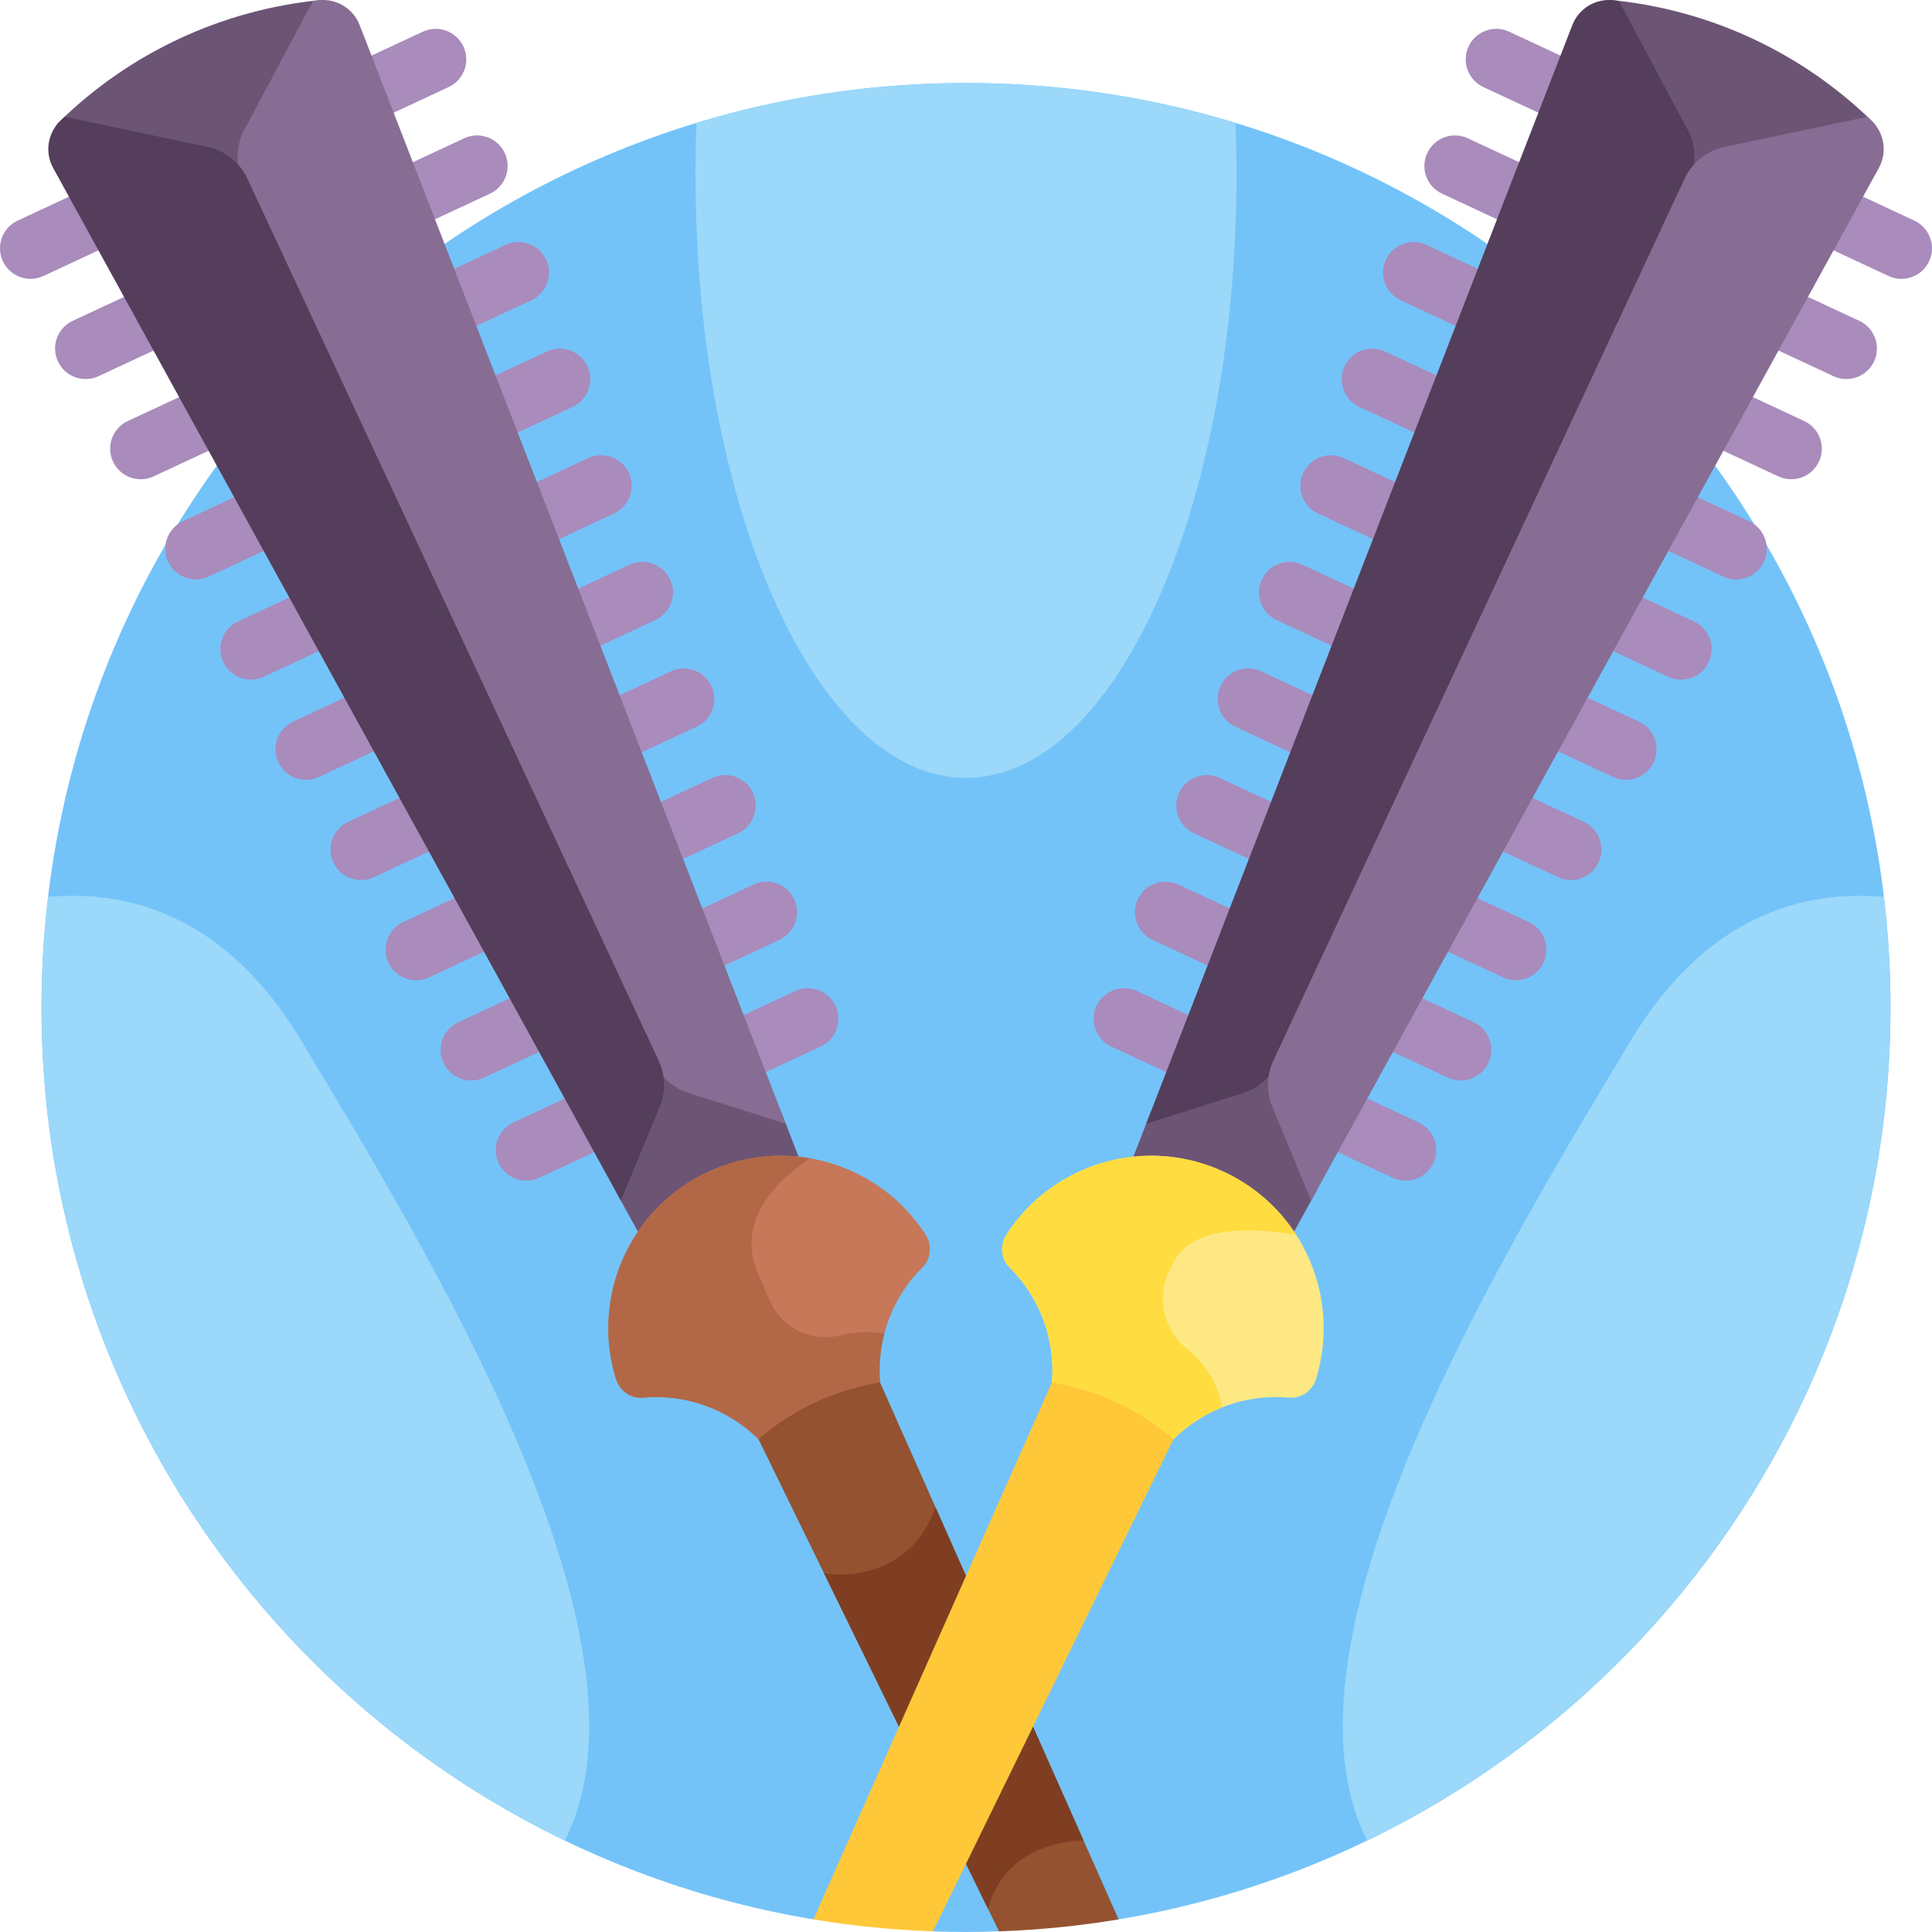 <svg id="Layer_1" enable-background="new 0 0 512 512" height="512" viewBox="0 0 512 512" width="512" xmlns="http://www.w3.org/2000/svg"><g><path d="m256 21.996c-135.311 0-245.002 109.691-245.002 245.002 0 121.533 88.495 222.379 204.558 241.66l31.693 3.17c2.906.102 5.82.172 8.75.172 2.931 0 5.845-.07 8.75-.172l31.693-3.17c116.063-19.282 204.559-120.128 204.559-241.66.001-135.311-109.69-245.002-245.001-245.002z" fill="#73c3f9"/><g fill="#a98bbc"><path d="m84.506 205.91 15.49-7.223-7.814-14.215-14.516 6.769c-4.051 1.889-5.803 6.704-3.914 10.755 1.888 4.05 6.703 5.803 10.754 3.914z"/><path d="m128.3 285.572 15.49-7.223-7.815-14.215-14.516 6.769c-4.051 1.889-5.803 6.704-3.914 10.755s6.704 5.803 10.755 3.914z"/><path d="m99.104 232.464 15.49-7.223-7.815-14.215-14.516 6.769c-4.051 1.889-5.803 6.704-3.914 10.755s6.704 5.803 10.755 3.914z"/><path d="m55.309 152.801 15.49-7.223-7.815-14.215-14.516 6.769c-4.051 1.889-5.803 6.704-3.914 10.755 1.89 4.051 6.704 5.803 10.755 3.914z"/><path d="m113.702 259.018 15.49-7.223-7.814-14.215-14.516 6.769c-4.051 1.889-5.803 6.704-3.914 10.755 1.888 4.05 6.703 5.803 10.754 3.914z"/><path d="m69.907 179.356 15.49-7.223-7.815-14.215-14.516 6.769c-4.051 1.889-5.803 6.704-3.914 10.755 1.89 4.05 6.704 5.803 10.755 3.914z"/><path d="m11.515 73.14 15.49-7.223-7.815-14.215-14.515 6.768c-4.051 1.889-5.803 6.704-3.914 10.755 1.888 4.051 6.703 5.804 10.754 3.915z"/><path d="m103.403 30.291 15.49-7.223c4.051-1.889 5.803-6.704 3.914-10.755s-6.704-5.803-10.755-3.914l-14.516 6.769z"/><path d="m26.113 99.693 15.49-7.223-7.815-14.215-14.516 6.769c-4.051 1.889-5.803 6.704-3.914 10.755s6.704 5.803 10.755 3.914z"/><path d="m40.711 126.248 15.49-7.223-7.815-14.215-14.516 6.769c-4.051 1.889-5.803 6.704-3.914 10.755 1.889 4.05 6.704 5.803 10.755 3.914z"/><path d="m123.011 36.651-14.516 6.769 5.866 15.123 15.49-7.223c4.051-1.889 5.803-6.704 3.914-10.755s-6.704-5.803-10.754-3.914z"/><path d="m166.843 149.656-14.516 6.769 5.866 15.123 15.49-7.223c4.051-1.889 5.803-6.704 3.914-10.755-1.888-4.05-6.703-5.803-10.754-3.914z"/><path d="m144.927 93.153-14.516 6.769 5.866 15.123 15.49-7.223c4.051-1.889 5.803-6.704 3.915-10.755-1.89-4.05-6.704-5.803-10.755-3.914z"/><path d="m155.885 121.405-14.516 6.769 5.866 15.123 15.49-7.223c4.051-1.889 5.803-6.704 3.915-10.755-1.889-4.051-6.704-5.803-10.755-3.914z"/><path d="m133.969 64.902-14.516 6.769 5.866 15.123 15.49-7.223c4.051-1.889 5.803-6.704 3.914-10.755-1.888-4.05-6.703-5.803-10.754-3.914z"/><path d="m188.759 206.159-14.516 6.769 5.866 15.123 15.49-7.223c4.051-1.889 5.803-6.704 3.914-10.755-1.888-4.05-6.703-5.803-10.754-3.914z"/><path d="m177.801 177.908-14.516 6.769 5.866 15.123 15.49-7.223c4.051-1.889 5.803-6.704 3.914-10.755-1.888-4.051-6.703-5.803-10.754-3.914z"/><path d="m210.675 262.662-14.516 6.769 5.866 15.123 15.49-7.223c4.051-1.889 5.803-6.704 3.914-10.755-1.888-4.051-6.703-5.803-10.754-3.914z"/><path d="m199.718 234.411-14.516 6.769 5.866 15.123 15.49-7.223c4.051-1.889 5.803-6.704 3.914-10.755s-6.703-5.803-10.754-3.914z"/><path d="m150.573 290.688-14.516 6.769c-4.051 1.889-5.803 6.704-3.914 10.755s6.704 5.803 10.755 3.914l15.49-7.223z"/></g><path d="m54.509 41.422c2.612.552 4.945 1.919 6.749 3.955l5.65 6.38-1.256-8.429c-.4-2.69.052-5.357 1.308-7.712l18.99-35.602c-.462-.015-.927-.008-1.396.039-25.82 2.619-49.995 13.892-68.597 31.988-.338.329-.642.681-.927 1.044z" fill="#6c5475"/><path d="m183.257 287.244c-2.128-.673-4.048-1.921-5.551-3.61l-5.613-6.305 1.222 8.353c.328 2.237.05 4.51-.803 6.573l-9.54 23.084 7.017 12.764c4.474-6.585 10.721-12.088 18.46-15.697s15.971-4.857 23.89-4.051l-5.268-13.58z" fill="#6c5475"/><path d="m64.369 47.837 109.046 233.849c1.777 3.811 5.071 6.702 9.08 7.97l25.75 8.142-112.93-291.149c-1.695-4.369-6.099-7.068-10.762-6.595-.534.054-1.063.134-1.596.196l-18.228 34.176c-2.222 4.165-2.355 9.132-.36 13.411z" fill="#876d93"/><path d="m55.031 38.948-37.898-8.004c-.389.368-.791.722-1.176 1.097-3.359 3.268-4.122 8.377-1.865 12.483l150.443 273.656 10.315-24.96c1.606-3.886 1.509-8.268-.268-12.079l-109.046-233.849c-1.995-4.278-5.886-7.368-10.505-8.344z" fill="#543e5b"/><path d="m201.007 381.392 32.218-15.023c-.95-11.283 3.174-22.496 11.219-30.477 2.325-2.307 2.618-5.957.844-8.71-12.18-18.898-36.746-26.378-57.694-16.61s-31.009 33.395-24.361 54.873c.969 3.129 3.953 5.25 7.215 4.952 11.286-1.033 22.526 3.015 30.559 10.995z" fill="#c67859"/><path d="m222.659 353.877c-7.576 1.861-15.404-1.865-18.549-9.004l-3.102-7.04c-6.383-14.486 5.237-25.298 13.641-30.874-8.869-1.534-18.277-.479-27.053 3.613-20.948 9.768-31.009 33.395-24.361 54.873.969 3.129 3.953 5.25 7.215 4.952 11.285-1.033 22.525 3.015 30.558 10.995l32.218-15.023c-.371-4.406.042-8.798 1.15-12.995-4.274-.718-8.268-.344-11.717.503z" fill="#b26847"/><path d="m427.495 205.91-15.49-7.223 7.814-14.215 14.516 6.769c4.051 1.889 5.803 6.704 3.914 10.755-1.889 4.05-6.704 5.803-10.754 3.914z" fill="#a98bbc"/><path d="m383.7 285.572-15.49-7.223 7.815-14.215 14.516 6.769c4.051 1.889 5.803 6.704 3.914 10.755s-6.704 5.803-10.755 3.914z" fill="#a98bbc"/><path d="m412.897 232.464-15.49-7.223 7.815-14.215 14.516 6.769c4.051 1.889 5.803 6.704 3.914 10.755-1.89 4.051-6.704 5.803-10.755 3.914z" fill="#a98bbc"/><path d="m456.691 152.801-15.49-7.223 7.815-14.215 14.516 6.769c4.051 1.889 5.803 6.704 3.914 10.755-1.89 4.051-6.704 5.803-10.755 3.914z" fill="#a98bbc"/><path d="m398.298 259.018-15.49-7.223 7.814-14.215 14.516 6.769c4.051 1.889 5.803 6.704 3.914 10.755-1.888 4.05-6.703 5.803-10.754 3.914z" fill="#a98bbc"/><path d="m442.093 179.356-15.49-7.223 7.815-14.215 14.516 6.769c4.051 1.889 5.803 6.704 3.914 10.755-1.89 4.05-6.704 5.803-10.755 3.914z" fill="#a98bbc"/><path d="m500.485 73.14-15.49-7.223 7.815-14.215 14.516 6.769c4.051 1.889 5.803 6.704 3.914 10.755-1.889 4.05-6.704 5.803-10.755 3.914z" fill="#a98bbc"/><path d="m408.597 30.291-15.49-7.223c-4.051-1.889-5.803-6.704-3.914-10.755s6.704-5.803 10.755-3.914l14.516 6.769z" fill="#a98bbc"/><path d="m485.887 99.693-15.49-7.223 7.815-14.215 14.516 6.769c4.051 1.889 5.803 6.704 3.914 10.755s-6.704 5.803-10.755 3.914z" fill="#a98bbc"/><path d="m471.289 126.248-15.49-7.223 7.815-14.215 14.516 6.769c4.051 1.889 5.803 6.704 3.914 10.755-1.889 4.05-6.704 5.803-10.755 3.914z" fill="#a98bbc"/><path d="m388.99 36.651 14.516 6.769-5.866 15.123-15.49-7.223c-4.051-1.889-5.803-6.704-3.914-10.755 1.888-4.051 6.703-5.803 10.754-3.914z" fill="#a98bbc"/><path d="m345.157 149.656 14.516 6.769-5.866 15.123-15.49-7.223c-4.051-1.889-5.803-6.704-3.914-10.755 1.888-4.05 6.703-5.803 10.754-3.914z" fill="#a98bbc"/><path d="m367.073 93.153 14.516 6.769-5.866 15.123-15.49-7.223c-4.051-1.889-5.803-6.704-3.914-10.755 1.889-4.05 6.703-5.803 10.754-3.914z" fill="#a98bbc"/><path d="m356.115 121.405 14.516 6.769-5.866 15.123-15.49-7.223c-4.051-1.889-5.803-6.704-3.914-10.755 1.888-4.051 6.703-5.803 10.754-3.914z" fill="#a98bbc"/><path d="m378.031 64.902 14.516 6.769-5.866 15.123-15.49-7.223c-4.051-1.889-5.803-6.704-3.914-10.755 1.888-4.05 6.703-5.803 10.754-3.914z" fill="#a98bbc"/><path d="m323.241 206.159 14.516 6.769-5.866 15.123-15.49-7.223c-4.051-1.889-5.803-6.704-3.914-10.755 1.888-4.05 6.703-5.803 10.754-3.914z" fill="#a98bbc"/><path d="m334.199 177.908 14.516 6.769-5.866 15.123-15.49-7.223c-4.051-1.889-5.803-6.704-3.914-10.755 1.888-4.051 6.703-5.803 10.754-3.914z" fill="#a98bbc"/><path d="m301.325 262.662 14.516 6.769-5.866 15.123-15.49-7.223c-4.051-1.889-5.803-6.704-3.914-10.755 1.888-4.051 6.703-5.803 10.754-3.914z" fill="#a98bbc"/><path d="m312.282 234.411 14.516 6.769-5.866 15.123-15.49-7.223c-4.051-1.889-5.803-6.704-3.914-10.755s6.704-5.803 10.754-3.914z" fill="#a98bbc"/><path d="m361.427 290.688 14.516 6.769c4.051 1.889 5.803 6.704 3.914 10.755s-6.704 5.803-10.755 3.914l-15.49-7.223z" fill="#a98bbc"/><path d="m457.491 41.422c-2.612.552-4.945 1.919-6.749 3.955l-5.65 6.38 1.256-8.429c.4-2.69-.052-5.357-1.308-7.712l-18.99-35.602c.462-.015.927-.008 1.396.039 25.819 2.618 49.994 13.891 68.596 31.987.338.329.642.681.928 1.044z" fill="#6c5475"/><path d="m328.743 287.244c2.128-.673 4.048-1.921 5.551-3.61l5.613-6.305-1.222 8.353c-.328 2.237-.05 4.51.802 6.573l9.54 23.084-7.017 12.764c-4.474-6.585-10.721-12.088-18.46-15.697s-15.971-4.857-23.89-4.051l5.268-13.58z" fill="#6c5475"/><path d="m447.631 47.837-109.046 233.848c-1.777 3.811-5.071 6.702-9.08 7.97l-25.75 8.142 112.93-291.148c1.695-4.369 6.099-7.069 10.762-6.596.534.054 1.063.134 1.596.196l18.229 34.177c2.221 4.165 2.354 9.132.359 13.411z" fill="#543e5b"/><path d="m456.969 38.948 37.898-8.004c.389.368.791.722 1.176 1.097 3.359 3.268 4.122 8.377 1.865 12.483l-150.443 273.656-10.315-24.96c-1.606-3.886-1.509-8.268.269-12.079l109.045-233.849c1.995-4.278 5.886-7.368 10.505-8.344z" fill="#876d93"/><path d="m264.75 511.828c10.756-.378 21.334-1.449 31.693-3.17l-23.622-53.166-17.801 36.426z" fill="#945230"/><path d="m272.822 455.492-17.801 36.426 6.813 13.942c4.946-18.64 25.328-18.093 25.328-18.093z" fill="#7f3e21"/><path d="m256.963 419.797-23.738-53.428c-11.928 1.913-23.085 7.116-32.218 15.023l38.247 78.263z" fill="#945230"/><path d="m247.935 399.479c-7.952 21.646-29.562 17.45-29.562 17.45l20.88 42.726 17.709-39.858z" fill="#7f3e21"/><path d="m310.993 381.392-32.218-15.023c.95-11.283-3.174-22.496-11.219-30.477-2.325-2.307-2.618-5.957-.844-8.71 12.18-18.898 36.745-26.378 57.694-16.61 20.948 9.768 31.009 33.395 24.361 54.873-.969 3.129-3.953 5.25-7.215 4.952-11.286-1.033-22.526 3.015-30.559 10.995z" fill="#fee884"/><path d="m310.993 334.5c4.974-9.641 20.245-9.311 32.535-7.219-4.51-7.031-10.991-12.917-19.122-16.708-20.948-9.768-45.514-2.289-57.694 16.61-1.774 2.753-1.481 6.403.844 8.71 8.046 7.981 12.17 19.193 11.219 30.477l32.218 15.023c3.709-3.685 8.107-6.519 12.873-8.414-1.306-7.255-5.119-12.162-9.19-15.428-6.391-5.128-8.35-14.004-4.593-21.285z" fill="#ffdd40"/><path d="m215.557 508.658c10.36 1.721 20.938 2.792 31.693 3.17l63.743-130.436c-9.133-7.907-20.29-13.11-32.218-15.023z" fill="#ffc839"/><path d="m184.572 32.586c-.172 4.522-.265 9.095-.265 13.716 0 88.286 32.098 159.857 71.694 159.857s71.694-71.57 71.694-159.857c0-4.621-.093-9.194-.265-13.716-22.6-6.878-46.58-10.59-71.429-10.59-24.85 0-48.829 3.712-71.429 10.59z" fill="#9bd8f9"/><path d="m12.75 237.685c-1.146 9.613-1.752 19.392-1.752 29.313 0 97.215 56.628 181.185 138.692 220.769 26.882-52.967-36.695-156.792-69.862-212.007-20.203-33.632-46.351-39.936-67.078-38.075z" fill="#9bd8f9"/><path d="m501.002 266.998c0-9.921-.606-19.7-1.752-29.313-20.726-1.861-46.875 4.443-67.078 38.075-33.168 55.215-96.745 159.039-69.862 212.007 82.064-39.584 138.692-123.554 138.692-220.769z" fill="#9bd8f9"/></g></svg>